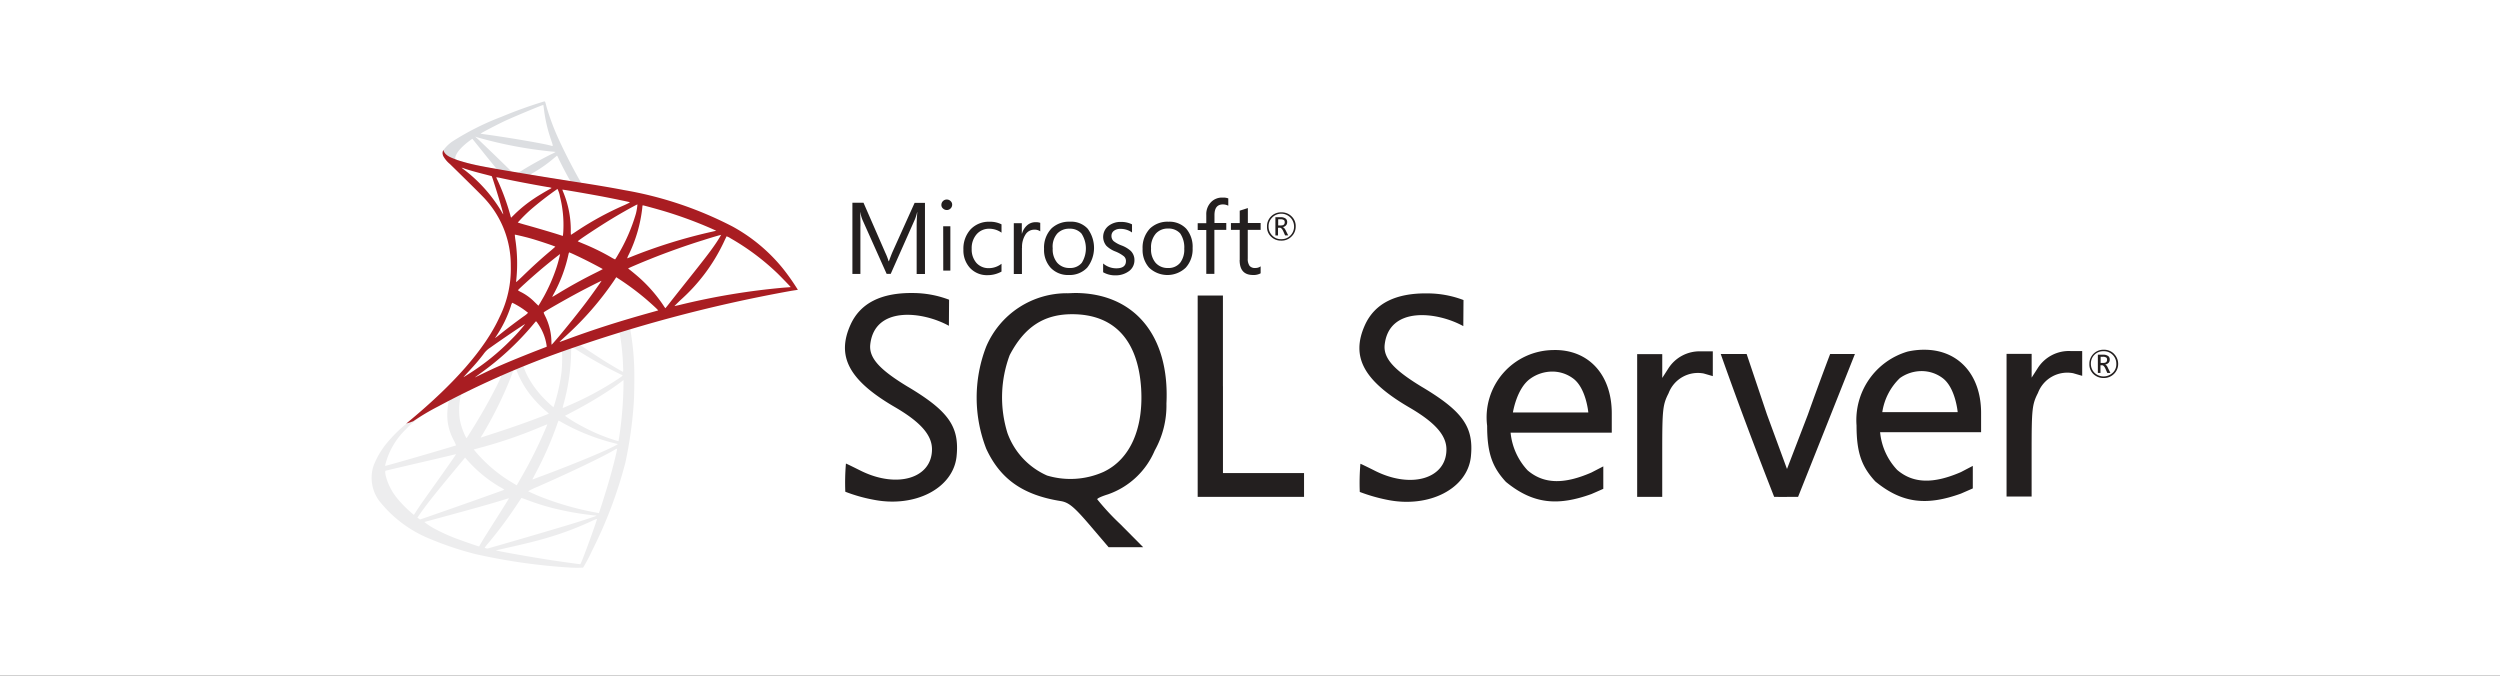 <svg xmlns="http://www.w3.org/2000/svg" xmlns:xlink="http://www.w3.org/1999/xlink" width="222" height="60" viewBox="0 0 222 60">
  <rect x="0" y="0" width="222" height="60" fill="#333333" stroke="none"/>
  <defs>
    <linearGradient id="linear-gradient" x1="-4.183" y1="0.143" x2="-3.174" y2="0.794" gradientUnits="objectBoundingBox">
      <stop offset="0" stop-color="#909ca9"/>
      <stop offset="1" stop-color="#ededee"/>
    </linearGradient>
    <linearGradient id="linear-gradient-2" x1="-8.133" y1="37.388" x2="-6.64" y2="37.388" gradientUnits="objectBoundingBox">
      <stop offset="0" stop-color="#939fab"/>
      <stop offset="1" stop-color="#dcdee1"/>
    </linearGradient>
    <radialGradient id="radial-gradient" cx="0.443" cy="0.439" r="0.128" gradientTransform="matrix(-0.691, -0.149, -0.208, 1.978, -19.227, -9.973)" gradientUnits="objectBoundingBox">
      <stop offset="0" stop-color="#ee352c"/>
      <stop offset="1" stop-color="#a91d22"/>
    </radialGradient>
    <clipPath id="clip-path">
      <path id="Path_16" data-name="Path 16" d="M332.589,986.315h43.337L446,999.059v16.386l-88.59,2.931-26.51-4Z" transform="translate(-330.899 -986.315)" fill="none" stroke="#707070" stroke-width="1"/>
    </clipPath>
    <clipPath id="clip-Web_1920_8">
      <rect width="222" height="60"/>
    </clipPath>
  </defs>
  <g id="Web_1920_8" data-name="Web 1920 – 8" clip-path="url(#clip-Web_1920_8)">
    <rect width="222" height="60" fill="#fff"/>
    <g id="Group_17" data-name="Group 17" transform="translate(229.532 -865.572)">
      <g id="Group_16" data-name="Group 16" transform="translate(-196.532 874.572)">
        <path id="Path_12" data-name="Path 12" d="M356.41,463.277l-8.3,2.709-7.218,3.186-2.019.533c-.514.489-1.053.985-1.637,1.486-.64.552-1.235,1.054-1.693,1.417a12.635,12.635,0,0,0-1.643,1.63,7.392,7.392,0,0,0-1.217,2.057,3.453,3.453,0,0,0,.489,3.1,11,11,0,0,0,4.534,3.4,28.805,28.805,0,0,0,3.988,1.336,52.808,52.808,0,0,0,8.5,1.21,9.751,9.751,0,0,0,1.1,0,14.95,14.95,0,0,0,.809-1.536,38.843,38.843,0,0,0,2.941-7.782,36.878,36.878,0,0,0,.752-5.393c.044-.608.063-2.646.025-3.336a23.437,23.437,0,0,0-.313-2.941.678.678,0,0,1-.019-.257,10.824,10.824,0,0,1,1.122-.339l-.207-.489h0Zm-1.894,1.11a20.307,20.307,0,0,1,.326,3.142,1.679,1.679,0,0,1-.006.426c-.05,0-1.06-.6-1.781-1.047-.627-.4-1.819-1.185-2.007-1.336-.063-.044-.057-.05.458-.226C352.377,465.052,354.447,464.387,354.516,464.387Zm-4.227,1.392a2.082,2.082,0,0,1,.546.295,38.874,38.874,0,0,0,3.8,2.113c.232.1.257.063-.276.426a27.329,27.329,0,0,1-4.308,2.314c-.307.138-.564.245-.571.245a1.626,1.626,0,0,1,.075-.345,18.49,18.49,0,0,0,.671-4.409c.006-.627.006-.627.063-.646C350.276,465.779,350.283,465.779,350.289,465.779Zm-.872.332a13.515,13.515,0,0,1-.038,1.825,15.959,15.959,0,0,1-.577,2.728,4.2,4.2,0,0,1-.144.439,11.03,11.03,0,0,1-1.167-1.135,8.483,8.483,0,0,1-1.154-1.681,5.289,5.289,0,0,1-.351-.853C346.088,467.366,349.392,466.086,349.417,466.112Zm-4.1,1.612a.023.023,0,0,1,.019.006,1.17,1.17,0,0,1,.094.226,8.473,8.473,0,0,0,1.041,1.862,10.613,10.613,0,0,0,1.449,1.561c.151.125.288.245.307.263.038.038.05.031-.972.42-1.185.452-2.477.9-3.957,1.38q-.53.171-1.06.345c-.057.019-.038-.013.125-.27a35.26,35.26,0,0,0,2.477-4.992c.107-.276.213-.552.232-.615a.226.226,0,0,1,.138-.163A.608.608,0,0,1,345.316,467.723Zm-1.254.52a14.041,14.041,0,0,1-.615,1.3c-.608,1.185-1.273,2.352-2.163,3.769-.15.245-.295.47-.314.5-.031.044-.044.031-.144-.163a5.75,5.75,0,0,1-.483-1.455,5.854,5.854,0,0,1,.031-1.869c.081-.389.075-.382.263-.477C341.441,469.435,344.037,468.219,344.062,468.244Zm10.817.439v.263a34.109,34.109,0,0,1-.37,4.716c-.038.245-.069.445-.075.451s-.182-.05-.4-.113a16.18,16.18,0,0,1-2.885-1.235,12.775,12.775,0,0,1-1.467-.9c.006-.006.27-.144.577-.307a36.959,36.959,0,0,0,3.43-2.013c.383-.257.959-.671,1.085-.784Zm-15.552,1.856c.025,0,.019.05-.019.276-.025.163-.056.464-.069.671a4.64,4.64,0,0,0,.552,2.521,5.213,5.213,0,0,1,.219.477c-.044.038-4.2,1.254-5.5,1.612l-.753.207c-.044.013-.05.006-.031-.1a6.589,6.589,0,0,1,1.825-3.142,8.112,8.112,0,0,1,2.063-1.58c.64-.364,1.624-.909,1.7-.934,0-.006.006-.006.013-.006Zm9.783,1.75a2.531,2.531,0,0,1,.339.182,18.891,18.891,0,0,0,4.8,1.869l.144.031-.2.113c-.834.464-3.574,1.605-6.377,2.653-.408.15-.809.3-.884.332a.453.453,0,0,1-.144.044c0-.006.113-.226.257-.5a30.944,30.944,0,0,0,1.975-4.5C349.073,472.4,349.1,472.295,349.11,472.288Zm-1,.326a1.807,1.807,0,0,1-.107.288,39.711,39.711,0,0,1-2.176,4.383c-.232.414-.426.746-.433.746s-.194-.113-.42-.251a12.9,12.9,0,0,1-3.28-2.791l-.113-.138.571-.157a40.943,40.943,0,0,0,5.506-1.9C347.906,472.7,348.107,472.614,348.113,472.614Zm6.2,2.163h0c.006.144-.314,1.436-.577,2.37-.219.784-.408,1.4-.752,2.483-.15.477-.282.872-.288.872a.414.414,0,0,1-.082-.019,26.21,26.21,0,0,1-5.1-1.436c-.439-.176-1.066-.458-1.1-.489a7.314,7.314,0,0,1,.84-.4c2.853-1.248,5.813-2.665,6.829-3.273a.817.817,0,0,1,.232-.113Zm-14.3.489c.013.013-.784,1.16-1.9,2.722-.389.546-.84,1.185-1.01,1.423s-.426.615-.571.84l-.264.408-.282-.238a10.44,10.44,0,0,1-1.166-1.192,5.146,5.146,0,0,1-1.047-2.025c-.069-.3-.069-.452-.006-.47.094-.025,1.768-.42,3.336-.784.872-.2,1.881-.439,2.245-.527S340,475.267,340,475.267Zm.8.307.2.226a11.775,11.775,0,0,0,2.941,2.408,1.646,1.646,0,0,1,.339.22c-.044.031-3.875,1.392-5.65,2.007-1,.351-1.819.633-1.825.633a1.077,1.077,0,0,1-.126-.082l-.113-.082.182-.263c.589-.853,1.329-1.787,2.941-3.731Zm5,3.581c.006-.006.282.094.621.22a20.065,20.065,0,0,0,2.327.721,25.76,25.76,0,0,0,3.518.608c.138.012.213.025.188.044-.044.025-.966.332-1.643.546-1.079.339-4.371,1.311-7.055,2.082-.5.144-.922.263-.947.27a.5.5,0,0,1-.27-.069,4.548,4.548,0,0,1,.332-.42,37.228,37.228,0,0,0,2.546-3.424C345.636,479.418,345.812,479.161,345.812,479.155Zm-1.1.031c.006.006-.439.721-1.216,1.95-.332.521-.7,1.11-.834,1.317s-.314.514-.42.69l-.182.32-.094-.025c-.226-.063-1.812-.621-2.232-.79a15.531,15.531,0,0,1-1.461-.671,6.1,6.1,0,0,1-1.079-.684c.013-.006.872-.238,1.906-.52,2.747-.746,4.27-1.179,5.268-1.492a2.51,2.51,0,0,1,.345-.094Zm7.807,1.831h.006c.025.063-.991,2.885-1.361,3.775-.081.2-.113.251-.157.245-.107-.006-1.58-.213-2.477-.345-1.561-.238-4.183-.7-4.841-.847l-.15-.031.934-.213c2.007-.451,2.972-.7,3.951-1a27.919,27.919,0,0,0,3.694-1.423,3.022,3.022,0,0,1,.4-.163Z" transform="translate(-332.512 -443.937)" fill="url(#linear-gradient)"/>
        <path id="Path_13" data-name="Path 13" d="M465.3,82.735a39.861,39.861,0,0,0-3.8,1.367,23.729,23.729,0,0,0-4.371,2.195,3.315,3.315,0,0,0-.847.847.586.586,0,0,0-.038.213l.84.8,2,.64,4.76.853,5.443.934.056-.47c-.019,0-.031-.006-.05-.006l-.715-.113-.144-.257c-.74-1.3-1.555-2.922-2.032-4.013a20.74,20.74,0,0,1-.916-2.527c-.107-.426-.119-.451-.188-.458h0Zm-.1.32h.006c.006.006.031.182.056.389a13.1,13.1,0,0,0,.608,2.64c.232.69.232.652-.038.571-.64-.176-3.505-.671-5.581-.959-.332-.044-.615-.088-.615-.094-.025-.025,1.5-.822,2.17-1.135C462.669,84.07,465.027,83.086,465.2,83.054Zm-6.045,2.809.245.081a37.378,37.378,0,0,0,6.515,1.242c.207.019.383.038.389.038a2.9,2.9,0,0,1-.4.207c-.89.445-1.869.991-2.546,1.411a2.6,2.6,0,0,1-.408.226c-.025,0-.157-.025-.295-.044l-.251-.038-.627-.615c-1.1-1.072-1.969-1.9-2.3-2.214Zm-.251.194.884,1.1c.483.608.972,1.2,1.079,1.336a2.06,2.06,0,0,1,.188.245c-.025.019-1.279-.226-1.944-.376-.684-.157-.966-.232-1.386-.364l-.345-.113V87.8c.006-.42.539-1.047,1.442-1.687Zm7.513,1.505c.025,0,.056.056.132.226.213.47.878,1.737,1.041,1.982.05.082.138.088-.746-.056-2.126-.345-2.809-.458-2.809-.47a.651.651,0,0,1,.144-.094,12.242,12.242,0,0,0,1.913-1.323c.144-.119.276-.232.3-.251C466.4,87.563,466.413,87.557,466.419,87.563Z" transform="translate(-449.959 -82.734)" fill="url(#linear-gradient-2)"/>
        <path id="Path_14" data-name="Path 14" d="M396.129,167.757a.625.625,0,0,0-.006.546,2.477,2.477,0,0,0,.589.7s2.79,2.722,3.129,3.11a8.718,8.718,0,0,1,2.276,5.957,9.646,9.646,0,0,1-.991,4.509c-1.3,2.847-4.057,5.989-8.3,9.475l.621-.207a19.943,19.943,0,0,1,2.226-1.323,79.352,79.352,0,0,1,10.353-4.634,129.123,129.123,0,0,1,21.014-5.631l.571-.088-.088-.138a19.328,19.328,0,0,0-1.26-1.775,15.067,15.067,0,0,0-4.452-3.706,33.019,33.019,0,0,0-9.663-3.242c-.759-.151-2.427-.439-3.781-.646-2.872-.445-4.728-.752-6.773-1.1-.734-.125-1.831-.314-2.559-.47a16.249,16.249,0,0,1-1.662-.445C396.919,168.466,396.267,168.29,396.129,167.757Zm1.618,1.568a1.751,1.751,0,0,1,.238.075c.238.081.546.176.909.276q.413.114.828.219c.376.094.69.182.7.182.044.044.677,2.069.891,2.847.081.295.144.546.138.546a1.269,1.269,0,0,1-.157-.245,13.052,13.052,0,0,0-3.236-3.656A2.672,2.672,0,0,1,397.747,169.325Zm3.085.853a2.463,2.463,0,0,1,.339.056c1.066.238,2.979.6,4.2.809a1.536,1.536,0,0,1,.37.081.633.633,0,0,1-.169.107c-.207.107-1.041.6-1.317.79a12.014,12.014,0,0,0-1.775,1.417c-.182.182-.339.332-.339.332s-.038-.107-.069-.238a20.322,20.322,0,0,0-1.122-3.073,2.688,2.688,0,0,1-.125-.288C400.826,170.184,400.826,170.178,400.833,170.178Zm5.431,1.035a2.413,2.413,0,0,1,.226.7,10.264,10.264,0,0,1,.3,2.872,5.4,5.4,0,0,1-.038.539l-.019.063-.326-.107c-.671-.213-1.762-.533-2.7-.8-.533-.144-.966-.276-.966-.288a14.822,14.822,0,0,1,1.11-1.11A29.1,29.1,0,0,1,406.263,171.212Zm.433.063c.019-.019,2.6.426,3.769.652.872.169,2.138.433,2.214.464.038.013-.094.088-.514.276a27.217,27.217,0,0,0-4.107,2.232c-.32.213-.59.389-.6.389a3.407,3.407,0,0,1-.013-.4,8.759,8.759,0,0,0-.677-3.411A.95.95,0,0,1,406.7,171.275Zm6.666,1.317a4.717,4.717,0,0,1-.138.828,15.721,15.721,0,0,1-1.58,3.625,4.131,4.131,0,0,1-.264.426,2.677,2.677,0,0,1-.376-.2,20.416,20.416,0,0,0-2.458-1.2c-.251-.107-.47-.194-.477-.207-.044-.038,1.975-1.373,3.041-2.013C411.957,173.332,413.337,172.567,413.362,172.592Zm.477.075c.056,0,1.2.314,1.793.489a37,37,0,0,1,4.27,1.561l.458.207-.32.075a46.746,46.746,0,0,0-7.23,2.239c-.182.075-.345.138-.357.138a1.613,1.613,0,0,1,.132-.32,12.7,12.7,0,0,0,1.21-4.176C413.8,172.761,413.819,172.667,413.838,172.667Zm-11.363,2.609c.019-.019.89.188,1.361.32.715.2,2.232.709,2.232.746,0,.006-.169.15-.37.326-.822.684-1.612,1.4-2.559,2.32-.282.27-.52.489-.533.489s-.019-.038-.013-.088a14.138,14.138,0,0,0-.088-3.781C402.488,175.433,402.469,175.282,402.475,175.276Zm18.317.019a12.047,12.047,0,0,1-.665,1.035c-.376.539-.928,1.254-2.176,2.822-.658.828-1.4,1.762-1.643,2.076s-.458.577-.464.577a2.167,2.167,0,0,1-.176-.251,12.958,12.958,0,0,0-2.54-2.8c-.188-.157-.395-.326-.464-.376a.7.7,0,0,1-.125-.107c0-.019,1.066-.477,1.875-.8,1.417-.577,3.348-1.267,4.8-1.712C419.971,175.514,420.78,175.282,420.793,175.295Zm.483.125a1.445,1.445,0,0,1,.357.176,21.27,21.27,0,0,1,4.2,3.148c.332.326,1.154,1.179,1.141,1.185s-.288.025-.627.05a61.812,61.812,0,0,0-9.268,1.543c-.219.05-.414.094-.426.094s.232-.245.539-.539a16.044,16.044,0,0,0,3.806-5.067c.144-.307.27-.571.282-.589Zm-13.965,1.43c.088.019.9.4,1.518.709.564.282,1.411.734,1.455.771.006.006-.295.163-.665.345-1.179.589-2.189,1.148-3.242,1.787-.3.182-.552.332-.558.332-.025,0-.019-.025.151-.332a13.1,13.1,0,0,0,1.273-3.455C407.266,176.913,407.292,176.85,407.31,176.85Zm-.815.15a11.969,11.969,0,0,1-.326,1.21,15.445,15.445,0,0,1-1.11,2.546c-.1.175-.251.433-.332.577l-.157.251-.351-.339a4.606,4.606,0,0,0-1.166-.859,1.685,1.685,0,0,1-.3-.175c0-.05,1.072-1.022,1.894-1.724.589-.508,1.831-1.505,1.85-1.486Zm4.985,2.051.307.2a23.839,23.839,0,0,1,2.163,1.6c.357.295,1.047.916,1.185,1.066l.075.082-.508.144c-2.872.8-5.092,1.5-7.682,2.458-.288.107-.533.194-.552.194-.038,0-.069.031.577-.564a27.533,27.533,0,0,0,4.214-4.841Zm-1.311.326c.013.012-.847,1.223-1.361,1.906-.615.815-1.706,2.182-2.458,3.073-.313.37-.583.677-.6.684s-.025-.088-.025-.232a5.256,5.256,0,0,0-.533-2.258c-.144-.288-.169-.357-.138-.389.119-.107,1.944-1.148,3.1-1.768.778-.414,1.994-1.028,2.013-1.016Zm-7.926,1.944a2.772,2.772,0,0,1,.326.163,6.887,6.887,0,0,1,1.079.727,1.872,1.872,0,0,1-.364.3c-.6.426-1.5,1.11-2.025,1.53-.552.439-.571.451-.508.357a11.559,11.559,0,0,0,.84-1.449,11.678,11.678,0,0,0,.527-1.311A1.062,1.062,0,0,1,402.243,181.321Zm2.113,1.655c.031-.006.069.05.238.3a4.524,4.524,0,0,1,.7,1.825l.012.125-.859.332c-1.536.6-2.954,1.185-3.913,1.624-.27.125-.74.351-1.047.5s-.558.276-.558.27.194-.15.433-.326a25.285,25.285,0,0,0,4.716-4.346c.132-.157.251-.3.263-.307Zm-.972.238a13.248,13.248,0,0,1-1.179,1.329,20.8,20.8,0,0,1-3.894,3.142l-.376.238c-.044.025.012-.038.665-.746.414-.445.727-.821,1.085-1.285a2.12,2.12,0,0,1,.627-.6C401.234,184.632,403.36,183.19,403.385,183.215Z" transform="translate(-389.759 -163.436)" fill="url(#radial-gradient)"/>
      </g>
      <g id="Mask_Group_1" data-name="Mask Group 1" transform="translate(-156.187 883.12)" clip-path="url(#clip-path)">
        <path id="Path_15" data-name="Path 15" d="M20.328,797.789c-.174,0-.348.017-.521.017a7.78,7.78,0,0,0-7.275,4.757,12.543,12.543,0,0,0,.013,9.057c1.244,2.687,3.255,4.106,6.61,4.641.71.116,1.186.506,2.561,2.112l1.692,1.982h3.069L24.437,818.3a21.791,21.791,0,0,1-2.04-2.2c0-.086.431-.275.954-.435a7.012,7.012,0,0,0,4.152-3.89,8.171,8.171,0,0,0,1.042-4.18c.3-6.063-2.893-9.853-8.216-9.81Zm2.69,15.855a7.22,7.22,0,0,1-5.076.348,6.547,6.547,0,0,1-3.517-3.777,10.725,10.725,0,0,1,.2-6.914c1.3-2.488,3.024-3.633,5.54-3.633,3.732,0,5.855,2.286,6.133,6.582.219,3.586-.982,6.277-3.281,7.392ZM76.03,802.967a3.287,3.287,0,0,0-2.936,1.547l-.521.813v-2.113H70.345v12.673h2.226v-4.051c0-3.7.046-4.137.564-5.151a2.78,2.78,0,0,1,3.127-1.751l.8.232v-2.2H76.03Zm-13.088-.116a5.977,5.977,0,0,0-5.919,6.728c0,2.458.478,3.687,1.664,4.976,2.43,1.994,4.628,2.153,7.594,1.083.506-.216,1.057-.464,1.057-.464v-1.994l-1.057.547c-2.4,1.045-4.208,1.045-5.657-.186a5.708,5.708,0,0,1-1.518-3.356H68.09v-1.709c0-3.483-2.1-5.683-5.149-5.627h0Zm-3.633,5.557s.332-2.173,1.563-3.026a3.359,3.359,0,0,1,1.937-.62,3.1,3.1,0,0,1,1.881.635c1.128.868,1.317,2.994,1.317,2.994h-6.7v.016ZM5.6,806.123c-2.415-1.463-3.487-2.518-3.356-3.762.375-3.442,4.628-2.966,6.983-1.664l.017-2.316a9.082,9.082,0,0,0-3.168-.594c-2.863-.043-4.714.9-5.582,2.807-1.274,2.82-.146,4.946,3.931,7.319,2.289,1.332,3.3,2.488,3.3,3.749,0,2.6-3.14,3.513-6.38,1.879-.667-.332-1.231-.609-1.261-.609a20,20,0,0,0-.056,2.5,13.84,13.84,0,0,0,2.488.706c3.7.738,7.071-1,7.39-3.818.277-2.647-.68-4.036-4.308-6.2v0Zm90.143-3.3a6.745,6.745,0,0,0-1.377.161,6.345,6.345,0,0,0-4.54,6.569c0,2.455.476,3.672,1.662,4.96,2.43,2,4.628,2.156,7.609,1.085.5-.216,1.053-.461,1.053-.461v-2l-1.055.551c-2.405,1.042-4.213,1.042-5.656-.189a5.635,5.635,0,0,1-1.52-3.356h8.967v-1.708c0-3.467-2.1-5.668-5.149-5.61l.005,0Zm-3.633,5.557a5.276,5.276,0,0,1,1.564-3.039,3.341,3.341,0,0,1,1.936-.622,3.1,3.1,0,0,1,1.881.637c1.128.868,1.317,3.009,1.317,3.009h-6.7l0,.015Zm-40.833-2.228c-2.415-1.46-3.483-2.518-3.354-3.762.375-3.444,4.628-2.966,6.984-1.664l.017-2.316a9.04,9.04,0,0,0-3.168-.591c-2.863-.043-4.714.9-5.583,2.807-1.272,2.82-.129,4.947,3.935,7.319,2.286,1.33,3.3,2.472,3.3,3.732,0,2.6-3.138,3.528-6.378,1.879-.664-.332-1.227-.606-1.261-.606a20,20,0,0,0-.056,2.5,15.157,15.157,0,0,0,2.471.707c3.706.74,7.076-1,7.393-3.815.275-2.634-.68-4.023-4.3-6.192v0Zm57.555-3.213a3.274,3.274,0,0,0-2.936,1.549l-.521.81v-2.11h-2.228v12.67h2.226v-4.051c0-3.7.045-4.137.564-5.149a2.779,2.779,0,0,1,3.127-1.75l.8.232v-2.2h-1.028Zm-75.271,3.14v-8.072H31.319v17.879h9.445v-2.111h-7.2v-7.7Zm51.94,2.516-1.851,4.817-1.78-4.844L80.066,803.2h-2.3c1.49,4.223,3.11,8.52,4.744,12.685.708.017,1.418,0,2.126,0l2.5-6.277,2.546-6.406h-2.2s-.971,2.545-1.982,5.394l0,0Zm-46.764-15.46a1.23,1.23,0,0,0,.912-.365,1.21,1.21,0,0,0,.375-.9,1.189,1.189,0,0,0-.375-.9,1.248,1.248,0,0,0-.9-.348,1.231,1.231,0,0,0-.912.362,1.207,1.207,0,0,0-.362.9,1.169,1.169,0,0,0,.362.9,1.219,1.219,0,0,0,.9.348v0Zm-.8-2.057a1.136,1.136,0,0,1,1.941.8,1.114,1.114,0,0,1-.332.809,1.084,1.084,0,0,1-.8.318,1.058,1.058,0,0,1-.8-.318,1.114,1.114,0,0,1-.332-.809A1.07,1.07,0,0,1,37.944,791.077Zm.536.912h.146c.1,0,.2.1.29.289l.174.391h.274l-.216-.435c-.088-.174-.174-.275-.275-.3a.528.528,0,0,0,.3-.159.4.4,0,0,0,.1-.29.37.37,0,0,0-.129-.305.726.726,0,0,0-.465-.128H38.22v1.621h.232v-.68h.028Zm0-.753h.2a.518.518,0,0,1,.305.073c.055.043.07.1.07.2,0,.187-.116.275-.332.275h-.249v-.551h0Zm-37.1.609c0-.564-.017-.984-.03-1.231h.013a3.7,3.7,0,0,0,.187.653l2.156,4.817h.362l2.156-4.86a4.387,4.387,0,0,0,.188-.609h.017c-.043.481-.058.9-.058,1.232V796.1h.738v-6.32H6.183l-1.982,4.4c-.073.174-.174.435-.3.78h-.03a5.062,5.062,0,0,0-.289-.75l-1.938-4.441H.658v6.32h.71v-4.237l.012,0Zm7.347.012h.637v3.936H8.726Zm.319-1.443a.449.449,0,0,0,.332-.133.46.46,0,0,0,.146-.332.417.417,0,0,0-.144-.332.464.464,0,0,0-.335-.133.454.454,0,0,0-.332.133.466.466,0,0,0-.146.332.4.4,0,0,0,.146.332.478.478,0,0,0,.332.133h0Zm4.86,5.466v-.693a1.834,1.834,0,0,1-1.111.39,1.44,1.44,0,0,1-1.116-.464,1.8,1.8,0,0,1-.42-1.244,1.869,1.869,0,0,1,.448-1.314,1.457,1.457,0,0,1,1.128-.478,1.85,1.85,0,0,1,1.072.349v-.738a2.206,2.206,0,0,0-1.042-.232,2.23,2.23,0,0,0-1.708.68,2.543,2.543,0,0,0-.634,1.792,2.3,2.3,0,0,0,.577,1.622,2.052,2.052,0,0,0,1.563.65,2.55,2.55,0,0,0,1.244-.319Zm1.823-2.1a2.041,2.041,0,0,1,.332-1.228.908.908,0,0,1,.738-.391.848.848,0,0,1,.547.146v-.753a1.147,1.147,0,0,0-.431-.058,1.1,1.1,0,0,0-.7.249,1.523,1.523,0,0,0-.489.763h-.017v-.924H14.99V796.1h.723v-2.316Zm4.152,2.405a2.135,2.135,0,0,0,1.634-.654,2.845,2.845,0,0,0,.043-3.457,1.994,1.994,0,0,0-1.576-.622,2.264,2.264,0,0,0-1.634.594,2.461,2.461,0,0,0-.664,1.822,2.351,2.351,0,0,0,.577,1.664,2.1,2.1,0,0,0,1.619.652v0Zm-1.028-3.676a1.426,1.426,0,0,1,1.085-.435,1.349,1.349,0,0,1,1.072.435,2.419,2.419,0,0,1,.028,2.589,1.318,1.318,0,0,1-1.085.464,1.41,1.41,0,0,1-1.1-.464,1.828,1.828,0,0,1-.4-1.274,1.771,1.771,0,0,1,.4-1.315Zm6.436,3.283a1.185,1.185,0,0,0,.421-.926,1.13,1.13,0,0,0-.332-.824,2.56,2.56,0,0,0-.841-.491,2.627,2.627,0,0,1-.68-.377.619.619,0,0,1-.187-.464.546.546,0,0,1,.216-.448.891.891,0,0,1,.581-.172,1.7,1.7,0,0,1,1.028.32v-.723a2.12,2.12,0,0,0-.97-.215,1.721,1.721,0,0,0-1.145.375,1.239,1.239,0,0,0-.159,1.748,2.338,2.338,0,0,0,.81.506,3.037,3.037,0,0,1,.738.42.551.551,0,0,1,.187.432c0,.421-.289.639-.853.639a1.788,1.788,0,0,1-1.173-.431v.779a2.133,2.133,0,0,0,1.111.276,1.962,1.962,0,0,0,1.244-.42Zm3.444-4.339a2.264,2.264,0,0,0-1.634.594,2.474,2.474,0,0,0-.664,1.822,2.359,2.359,0,0,0,.577,1.664,2.355,2.355,0,0,0,3.255,0,2.43,2.43,0,0,0,.609-1.735,2.474,2.474,0,0,0-.564-1.722,2.039,2.039,0,0,0-1.576-.622l0,0Zm1.4,2.372a1.941,1.941,0,0,1-.362,1.274,1.319,1.319,0,0,1-1.085.464,1.41,1.41,0,0,1-1.1-.464,1.828,1.828,0,0,1-.4-1.274,1.855,1.855,0,0,1,.435-1.33,1.427,1.427,0,0,1,1.085-.435,1.372,1.372,0,0,1,1.068.435,2.2,2.2,0,0,1,.362,1.33h0Zm1.954,2.258h.722v-3.906h1.057v-.607H32.81v-.7c0-.634.245-.952.753-.952a1,1,0,0,1,.474.116v-.652a1.324,1.324,0,0,0-.521-.071,1.346,1.346,0,0,0-.969.362,1.522,1.522,0,0,0-.464,1.171v.74h-.763v.607h.763v3.892Zm2.964-1.231c0,.883.39,1.332,1.186,1.332a1.3,1.3,0,0,0,.68-.149v-.62a.755.755,0,0,1-.464.146.615.615,0,0,1-.519-.189,1.059,1.059,0,0,1-.161-.65v-2.546h1.144v-.607H35.775v-1.33c-.249.086-.493.159-.723.232v1.1h-.78v.607h.78v2.676Zm77.631,8.317a1.242,1.242,0,0,0-.9-.348,1.241,1.241,0,0,0-1.274,1.261,1.183,1.183,0,0,0,.36.9,1.273,1.273,0,0,0,.912.349,1.244,1.244,0,0,0,.912-.362,1.222,1.222,0,0,0,.373-.9,1.254,1.254,0,0,0-.39-.9Zm-.116,1.709a1.163,1.163,0,0,1-1.592,0,1.125,1.125,0,0,1-.332-.813,1.084,1.084,0,0,1,1.128-1.111,1.081,1.081,0,0,1,.8.315,1.1,1.1,0,0,1,.332.8A1.041,1.041,0,0,1,112.568,804.878Zm-.65-.738a.624.624,0,0,0,.3-.159.4.4,0,0,0,.1-.292.369.369,0,0,0-.129-.3.728.728,0,0,0-.464-.128h-.461v1.619h.232v-.68h.144c.1,0,.2.1.289.289l.172.39h.276l-.216-.435c-.075-.189-.161-.275-.249-.3Zm-.159-.146h-.249v-.547h.2a.508.508,0,0,1,.3.071c.058.043.071.1.071.2,0,.187-.116.274-.332.274ZM71.4,791.382h.2v-1.621h.536v-.2H70.866v.2H71.4v1.621Zm1.227-1.218a2.921,2.921,0,0,0-.012-.36,1.006,1.006,0,0,0,.056.187l.622,1.39h.1l.624-1.4c.017-.043.03-.1.058-.174-.013.144-.013.348-.013.348v1.228h.216v-1.822H74.02l-.564,1.257c-.013.045-.058.133-.086.232h-.017a1.322,1.322,0,0,0-.083-.216l-.564-1.274h-.292v1.825h.2v-1.218l.012,0Z" transform="translate(1.69 -789.314)" fill="#231f1f"/>
      </g>
    </g>
  </g>
</svg>
